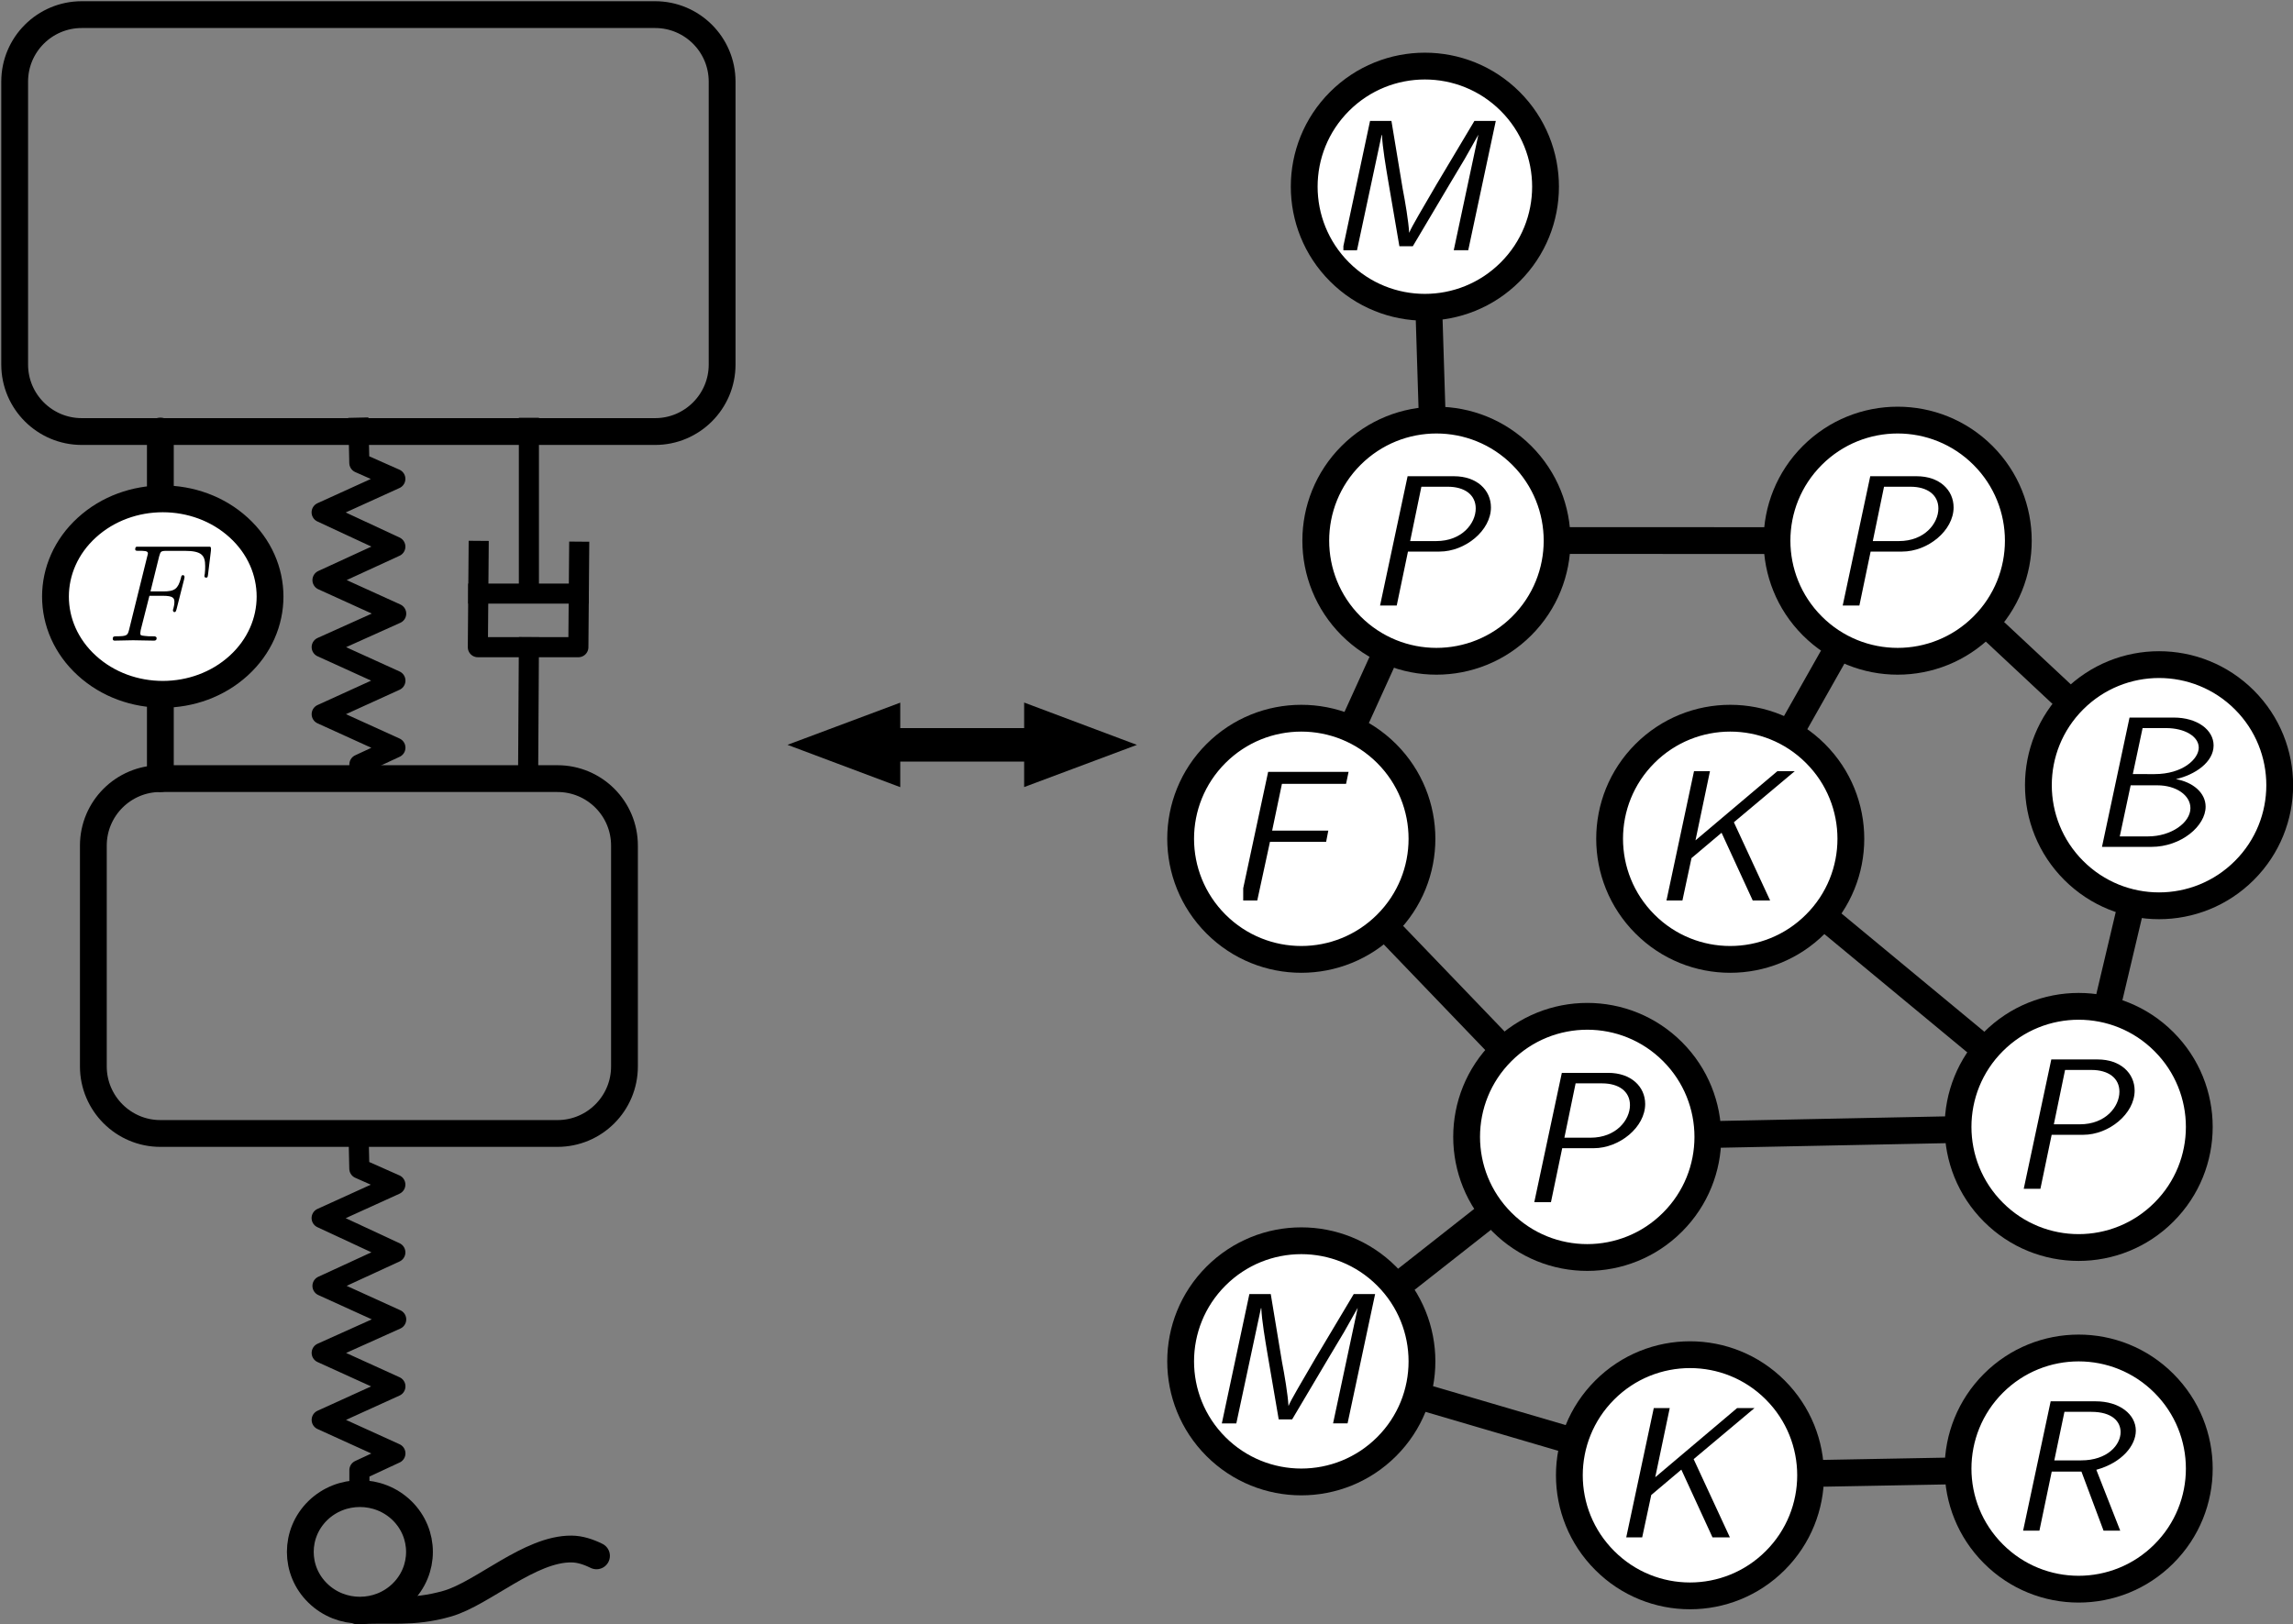 <svg width="34.905mm" height="24.733mm" version="1.1" viewBox="0 0 34.905 24.733" xmlns="http://www.w3.org/2000/svg" xmlns:xlink="http://www.w3.org/1999/xlink">
<rect x="0" y="0" width="34.905" height="24.733" fill="#808080" stroke="none"/>
<defs>
<symbol id="g" overflow="visible">
<path d="m1.812-1.938h0.578c0.438 0 0.5 0.094 0.5 0.266 0 0.047 0 0.109-0.047 0.297-0.016 0.031-0.016 0.047-0.016 0.062 0 0.047 0.031 0.078 0.062 0.078 0.062 0 0.062-0.031 0.094-0.125l0.328-1.297c0.016-0.078 0.016-0.078 0.016-0.094s-0.016-0.078-0.062-0.078c-0.062 0-0.078 0.031-0.094 0.125-0.125 0.469-0.266 0.578-0.766 0.578h-0.547l0.375-1.516c0.062-0.203 0.062-0.234 0.328-0.234h0.781c0.734 0 0.875 0.203 0.875 0.656 0 0.141 0 0.156-0.016 0.328-0.016 0.078-0.016 0.078-0.016 0.109s0.016 0.062 0.078 0.062 0.062-0.031 0.078-0.141l0.125-1.031c0.016-0.172-0.016-0.172-0.172-0.172h-2.922c-0.109 0-0.172 0-0.172 0.125 0 0.062 0.047 0.062 0.156 0.062 0.234 0 0.391 0 0.391 0.109 0 0.016 0 0.031-0.031 0.141l-0.781 3.156c-0.062 0.234-0.078 0.281-0.547 0.281-0.094 0-0.156 0-0.156 0.109 0 0.078 0.062 0.078 0.078 0.078 0.172 0 0.625-0.016 0.797-0.016 0.188 0 0.688 0.016 0.891 0.016 0.047 0 0.125 0 0.125-0.109 0-0.047-0.047-0.062-0.047-0.062-0.016-0.016-0.031-0.016-0.156-0.016-0.141 0-0.172 0-0.312-0.016-0.172-0.016-0.188-0.031-0.188-0.109 0-0.016 0-0.047 0.016-0.141z"/>
</symbol>
<symbol id="a" overflow="visible">
<path d="m1.969-2.328h1.359c1.109 0 2.219-0.906 2.219-1.906 0-0.75-0.609-1.344-1.594-1.344h-2l-1.188 5.578h0.719zm0.578-2.797h1.141c0.719 0 1.203 0.344 1.203 0.938 0 0.641-0.594 1.406-1.703 1.406h-1.125z"/>
</symbol>
<symbol id="f" overflow="visible">
<path d="m2.016-2.531h2.422l0.094-0.484h-2.422l0.422-2.016h1.062 0.281 1.422l0.109-0.516h-3.469l-1.188 5.547h0.719z"/>
</symbol>
<symbol id="c" overflow="visible">
<path d="m3.672-3.375 2.625-2.203h-0.75l-3.531 2.984 0.625-2.984h-0.688l-1.188 5.578h0.688l0.391-1.828 1.297-1.094 1.344 2.922h0.75z"/>
</symbol>
<symbol id="e" overflow="visible">
<path d="m1.969-5.578-1.188 5.578h2.125c1.297 0 2.344-0.906 2.344-1.734 0-0.609-0.562-1.062-1.281-1.188 0.828-0.188 1.625-0.734 1.625-1.453 0-0.672-0.703-1.203-1.719-1.203zm0.141 2.438l0.422-1.984h1.016c0.797 0 1.406 0.359 1.406 0.844s-0.688 1.141-1.906 1.141zm-0.562 2.688 0.469-2.203h1.156c0.797 0 1.422 0.422 1.422 0.984 0 0.625-0.828 1.219-1.828 1.219z"/>
</symbol>
<symbol id="b" overflow="visible">
<path d="m7.406-5.578h-0.922l-1.641 2.75c-0.578 1-1.062 1.797-1.172 2.078-0.031-0.516-0.172-1.344-0.281-1.906l-0.484-2.922h-0.922l-1.188 5.578h0.625l1.062-4.969h0.016c0.016 0.5 0.172 1.406 0.266 1.969l0.484 2.828h0.578l1.594-2.688c0.688-1.141 0.719-1.203 0.953-1.625l0.281-0.5-1.062 4.984h0.625z"/>
</symbol>
<symbol id="d" overflow="visible">
<path d="m3.922-2.625c1.125-0.312 1.703-1.062 1.703-1.688 0-0.703-0.703-1.266-1.734-1.266h-1.938l-1.188 5.578h0.703l0.531-2.547h1.281l0.953 2.547h0.719zm-1.375-2.5h1.156c0.906 0 1.266 0.422 1.266 0.875 0 0.547-0.562 1.219-1.703 1.219h-1.156z"/>
</symbol>
<clipPath id="t">
<path d="m104 86.402h32v20.598h-32z"/>
</clipPath>
<clipPath id="n">
<path d="m108.62 110.48h4.625v4.164h-4.625z"/>
</clipPath>
<clipPath id="m">
<path d="m183.18 107.22h5.184v5.961h-5.184z"/>
</clipPath>
<clipPath id="l">
<path d="m157.56 120h4.793v6h-4.793z"/>
</clipPath>
<clipPath id="k">
<path d="m175.66 120h5.762v6h-5.762z"/>
</clipPath>
<clipPath id="j">
<path d="m194.45 117.66h5.184v6.039h-5.184z"/>
</clipPath>
<clipPath id="i">
<path d="m161.88 92h6.836v5.902h-6.836z"/>
</clipPath>
<clipPath id="h">
<path d="m156.57 142.53h6.918v6.039h-6.918z"/>
</clipPath>
<clipPath id="s">
<path d="m163.25 107.22h5.18v5.961h-5.18z"/>
</clipPath>
<clipPath id="r">
<path d="m170 133h4.961v5.914h-4.961z"/>
</clipPath>
<clipPath id="q">
<path d="m191 132.41h5v6.039h-5z"/>
</clipPath>
<clipPath id="p">
<path d="m174 147.45h5.684v6.039h-5.684z"/>
</clipPath>
<clipPath id="o">
<path d="m191 147.16h5.164v5.844h-5.164z"/>
</clipPath>
</defs>
<g transform="translate(-29.651 -57.791)">
<path d="m32.092 69.646h6.045c0.564 0 1.02 0.456 1.02 1.02v3.362c0 0.564-0.456 1.021-1.02 1.021h-6.045c-0.562 0-1.02-0.458-1.02-1.021v-3.362c0-0.564 0.458-1.02 1.02-1.02zm0 0" fill="none" stroke="#000" stroke-linecap="round" stroke-linejoin="round" stroke-miterlimit="10" stroke-width=".408"/>
<g transform="matrix(.353 0 0 .353 -7.043 27.116)" clip-path="url(#t)">
<path transform="matrix(.289 0 0 .289 80.671 81.631)" d="m92.746 20.407h85.555c5.512 0 9.997 4.472 9.997 9.997v42.23c0 5.512-4.485 9.997-9.997 9.997h-85.555c-5.525 0-10.01-4.485-10.01-9.997v-42.23c0-5.525 4.485-9.997 10.01-9.997zm0 0" fill="none" stroke="#000" stroke-linecap="round" stroke-linejoin="round" stroke-miterlimit="10" stroke-width="4"/>
</g>
<path d="m32.092 64.354v5.292" fill="none" stroke="#000" stroke-linecap="round" stroke-linejoin="round" stroke-miterlimit="10" stroke-width=".408"/>
<path d="m30.974 65.823c-0.638 0.58-0.638 1.523 0 2.103 0.638 0.582 1.672 0.582 2.31 0 0.637-0.58 0.637-1.523 0-2.103-0.638-0.582-1.672-0.582-2.31 0" fill="#fff" stroke="#000" stroke-linecap="round" stroke-linejoin="round" stroke-miterlimit="10" stroke-width=".408"/>
<g transform="matrix(.353 0 0 .353 -7.043 27.116)" clip-path="url(#n)">
<g>
<use x="108.58" y="114.534" width="100%" height="100%" xlink:href="#g"/>
</g>
</g>
<g fill="none" stroke="#000" stroke-miterlimit="10">
<g stroke-width=".51">
<path d="m43.1 69.132h2.396" stroke-linecap="round" stroke-linejoin="round"/>
<path d="m46.231 69.132-0.735-0.276v0.551z"/>
<path d="m42.365 69.132 0.735 0.276v-0.551z"/>
</g>
<g stroke-linecap="round" stroke-linejoin="round">
<path d="m34.488 80.792c-0.354 0.347-0.354 0.91 0 1.255 0.354 0.347 0.929 0.347 1.283 0 0.354-0.346 0.354-0.908 0-1.255-0.354-0.346-0.929-0.346-1.283 0" stroke-width=".408"/>
<path d="m38.731 81.48c-0.128-0.063-0.254-0.103-0.38-0.104-0.635-0.007-1.348 0.674-1.888 0.831-0.542 0.157-0.907 0.076-1.36 0.113" stroke-width=".408"/>
<path d="m56.498 66.022-2.941-0.001" stroke-width=".408"/>
<path d="m51.407 62.673 0.041 1.312" stroke-width=".408"/>
</g>
</g>
<path d="m59.837 64.725c0.717 0.717 0.717 1.88 0 2.596-0.718 0.718-1.88 0.718-2.598 0-0.717-0.717-0.717-1.88 0-2.596 0.718-0.717 1.88-0.717 2.598 0" fill="#fff" stroke="#000" stroke-linecap="round" stroke-linejoin="round" stroke-miterlimit="10" stroke-width=".408"/>
<g transform="matrix(.353 0 0 .353 -7.043 27.116)" clip-path="url(#m)">
<g>
<use x="182.647" y="113.017" width="100%" height="100%" xlink:href="#a"/>
</g>
</g>
<path d="m50.759 69.264c0.717 0.717 0.717 1.88 0 2.596-0.718 0.718-1.88 0.718-2.598 0-0.717-0.717-0.717-1.88 0-2.596 0.718-0.717 1.88-0.717 2.598 0" fill="#fff" stroke="#000" stroke-linecap="round" stroke-linejoin="round" stroke-miterlimit="10" stroke-width=".408"/>
<g transform="matrix(.353 0 0 .353 -7.043 27.116)" clip-path="url(#l)">
<g>
<use x="156.698" y="125.739" width="100%" height="100%" xlink:href="#f"/>
</g>
</g>
<path d="m57.287 69.264c0.718 0.717 0.718 1.88 0 2.596-0.717 0.718-1.88 0.718-2.596 0-0.717-0.717-0.717-1.88 0-2.596 0.717-0.717 1.88-0.717 2.596 0" fill="#fff" stroke="#000" stroke-linecap="round" stroke-linejoin="round" stroke-miterlimit="10" stroke-width=".408"/>
<g transform="matrix(.353 0 0 .353 -7.043 27.116)" clip-path="url(#k)">
<g>
<use x="175.047" y="125.739" width="100%" height="100%" xlink:href="#c"/>
</g>
</g>
<path d="m63.816 68.448c0.717 0.717 0.717 1.88 0 2.596-0.718 0.718-1.88 0.718-2.598 0-0.717-0.717-0.717-1.88 0-2.596 0.718-0.717 1.88-0.717 2.598 0" fill="#fff" stroke="#000" stroke-linecap="round" stroke-linejoin="round" stroke-miterlimit="10" stroke-width=".408"/>
<g transform="matrix(.353 0 0 .353 -7.043 27.116)" clip-path="url(#j)">
<g>
<use x="193.812" y="123.426" width="100%" height="100%" xlink:href="#e"/>
</g>
</g>
<path d="m52.64 59.335c0.717 0.717 0.717 1.88 0 2.596-0.718 0.718-1.88 0.718-2.598 0-0.717-0.717-0.717-1.88 0-2.596 0.718-0.717 1.88-0.717 2.598 0" fill="#fff" stroke="#000" stroke-linecap="round" stroke-linejoin="round" stroke-miterlimit="10" stroke-width=".408"/>
<g transform="matrix(.353 0 0 .353 -7.043 27.116)" clip-path="url(#i)">
<g>
<use x="161.046" y="97.692" width="100%" height="100%" xlink:href="#b"/>
</g>
</g>
<path d="m50.759 77.221c0.717 0.717 0.717 1.88 0 2.596-0.718 0.717-1.88 0.717-2.598 0-0.717-0.717-0.717-1.88 0-2.596 0.718-0.718 1.88-0.718 2.598 0" fill="#fff" stroke="#000" stroke-linecap="round" stroke-linejoin="round" stroke-miterlimit="10" stroke-width=".408"/>
<g transform="matrix(.353 0 0 .353 -7.043 27.116)" clip-path="url(#h)">
<g>
<use x="155.842" y="148.293" width="100%" height="100%" xlink:href="#b"/>
</g>
</g>
<path d="m52.816 64.725c0.717 0.717 0.717 1.88 0 2.596-0.718 0.718-1.88 0.718-2.598 0-0.717-0.717-0.717-1.88 0-2.596 0.718-0.717 1.88-0.717 2.598 0" fill="#fff" stroke="#000" stroke-linecap="round" stroke-linejoin="round" stroke-miterlimit="10" stroke-width=".408"/>
<g transform="matrix(.353 0 0 .353 -7.043 27.116)" clip-path="url(#s)">
<g>
<use x="162.696" y="113.017" width="100%" height="100%" xlink:href="#a"/>
</g>
</g>
<g fill="none" stroke="#000" stroke-linecap="round" stroke-linejoin="round" stroke-miterlimit="10" stroke-width=".408">
<path d="m50.307 68.706 0.373-0.821"/>
<path d="m56.99 68.785 0.554-0.98"/>
<path d="m61.027 68.353-0.999-0.934"/>
</g>
<path d="m55.111 73.803c0.717 0.717 0.717 1.88 0 2.596-0.717 0.718-1.88 0.718-2.596 0-0.718-0.717-0.718-1.88 0-2.596 0.717-0.717 1.88-0.717 2.596 0" fill="#fff" stroke="#000" stroke-linecap="round" stroke-linejoin="round" stroke-miterlimit="10" stroke-width=".408"/>
<g transform="matrix(.353 0 0 .353 -7.043 27.116)" clip-path="url(#r)">
<g>
<use x="169.347" y="138.751" width="100%" height="100%" xlink:href="#a"/>
</g>
</g>
<path d="m62.591 73.651c0.718 0.717 0.718 1.88 0 2.596-0.717 0.718-1.88 0.718-2.596 0-0.717-0.717-0.717-1.88 0-2.596 0.717-0.717 1.88-0.717 2.596 0" fill="#fff" stroke="#000" stroke-linecap="round" stroke-linejoin="round" stroke-miterlimit="10" stroke-width=".408"/>
<g transform="matrix(.353 0 0 .353 -7.043 27.116)" clip-path="url(#q)">
<g>
<use x="190.454" y="138.173" width="100%" height="100%" xlink:href="#a"/>
</g>
</g>
<g fill="none" stroke="#000" stroke-linecap="round" stroke-linejoin="round" stroke-miterlimit="10" stroke-width=".408">
<path d="m61.763 72.963 0.291-1.229"/>
<path d="m52.4 73.63-1.53-1.593"/>
<path d="m55.852 75.062 3.401-0.069"/>
<path d="m57.561 71.863 2.158 1.787"/>
</g>
<path d="m56.675 78.955c0.717 0.718 0.717 1.88 0 2.596-0.717 0.718-1.88 0.718-2.596 0-0.718-0.717-0.718-1.878 0-2.596 0.717-0.717 1.88-0.717 2.596 0" fill="#fff" stroke="#000" stroke-linecap="round" stroke-linejoin="round" stroke-miterlimit="10" stroke-width=".408"/>
<g transform="matrix(.353 0 0 .353 -7.043 27.116)" clip-path="url(#p)">
<g>
<use x="173.312" y="153.209" width="100%" height="100%" xlink:href="#c"/>
</g>
</g>
<path d="m62.591 78.853c0.718 0.718 0.718 1.88 0 2.596-0.717 0.718-1.88 0.718-2.596 0-0.717-0.717-0.717-1.878 0-2.596 0.717-0.717 1.88-0.717 2.596 0" fill="#fff" stroke="#000" stroke-linecap="round" stroke-linejoin="round" stroke-miterlimit="10" stroke-width=".408"/>
<g transform="matrix(.353 0 0 .353 -7.043 27.116)" clip-path="url(#o)">
<g>
<use x="190.427" y="152.919" width="100%" height="100%" xlink:href="#d"/>
</g>
</g>
<g fill="none" stroke="#000" stroke-linejoin="round" stroke-miterlimit="10">
<g stroke-linecap="round" stroke-width=".408">
<path d="m52.21 76.364-1.142 0.898"/>
<path d="m51.418 79.095 2 0.587"/>
<path d="m59.253 80.189-1.837 0.034"/>
</g>
<g stroke-linecap="square" stroke-width=".306">
<path d="m35.109 75.049 0.012 0.535 0.548 0.243-1.122 0.51 1.122 0.522-1.109 0.511 1.122 0.51-1.134 0.51 1.122 0.51-1.122 0.51 1.122 0.51-0.548 0.255v0.216"/>
<path d="m35.109 64.303 0.012 0.536 0.548 0.243-1.122 0.51 1.122 0.522-1.109 0.51 1.122 0.51-1.134 0.51 1.122 0.51-1.122 0.511 1.122 0.51-0.548 0.255v0.216"/>
<path d="m37.702 64.305v2.512"/>
<path d="m38.467 66.191-0.012 1.454h-1.53l0.012-1.466"/>
<path d="m38.461 66.829h-1.53"/>
<path d="m37.702 67.645-0.012 1.978"/>
</g>
</g>
</g>
</svg>
